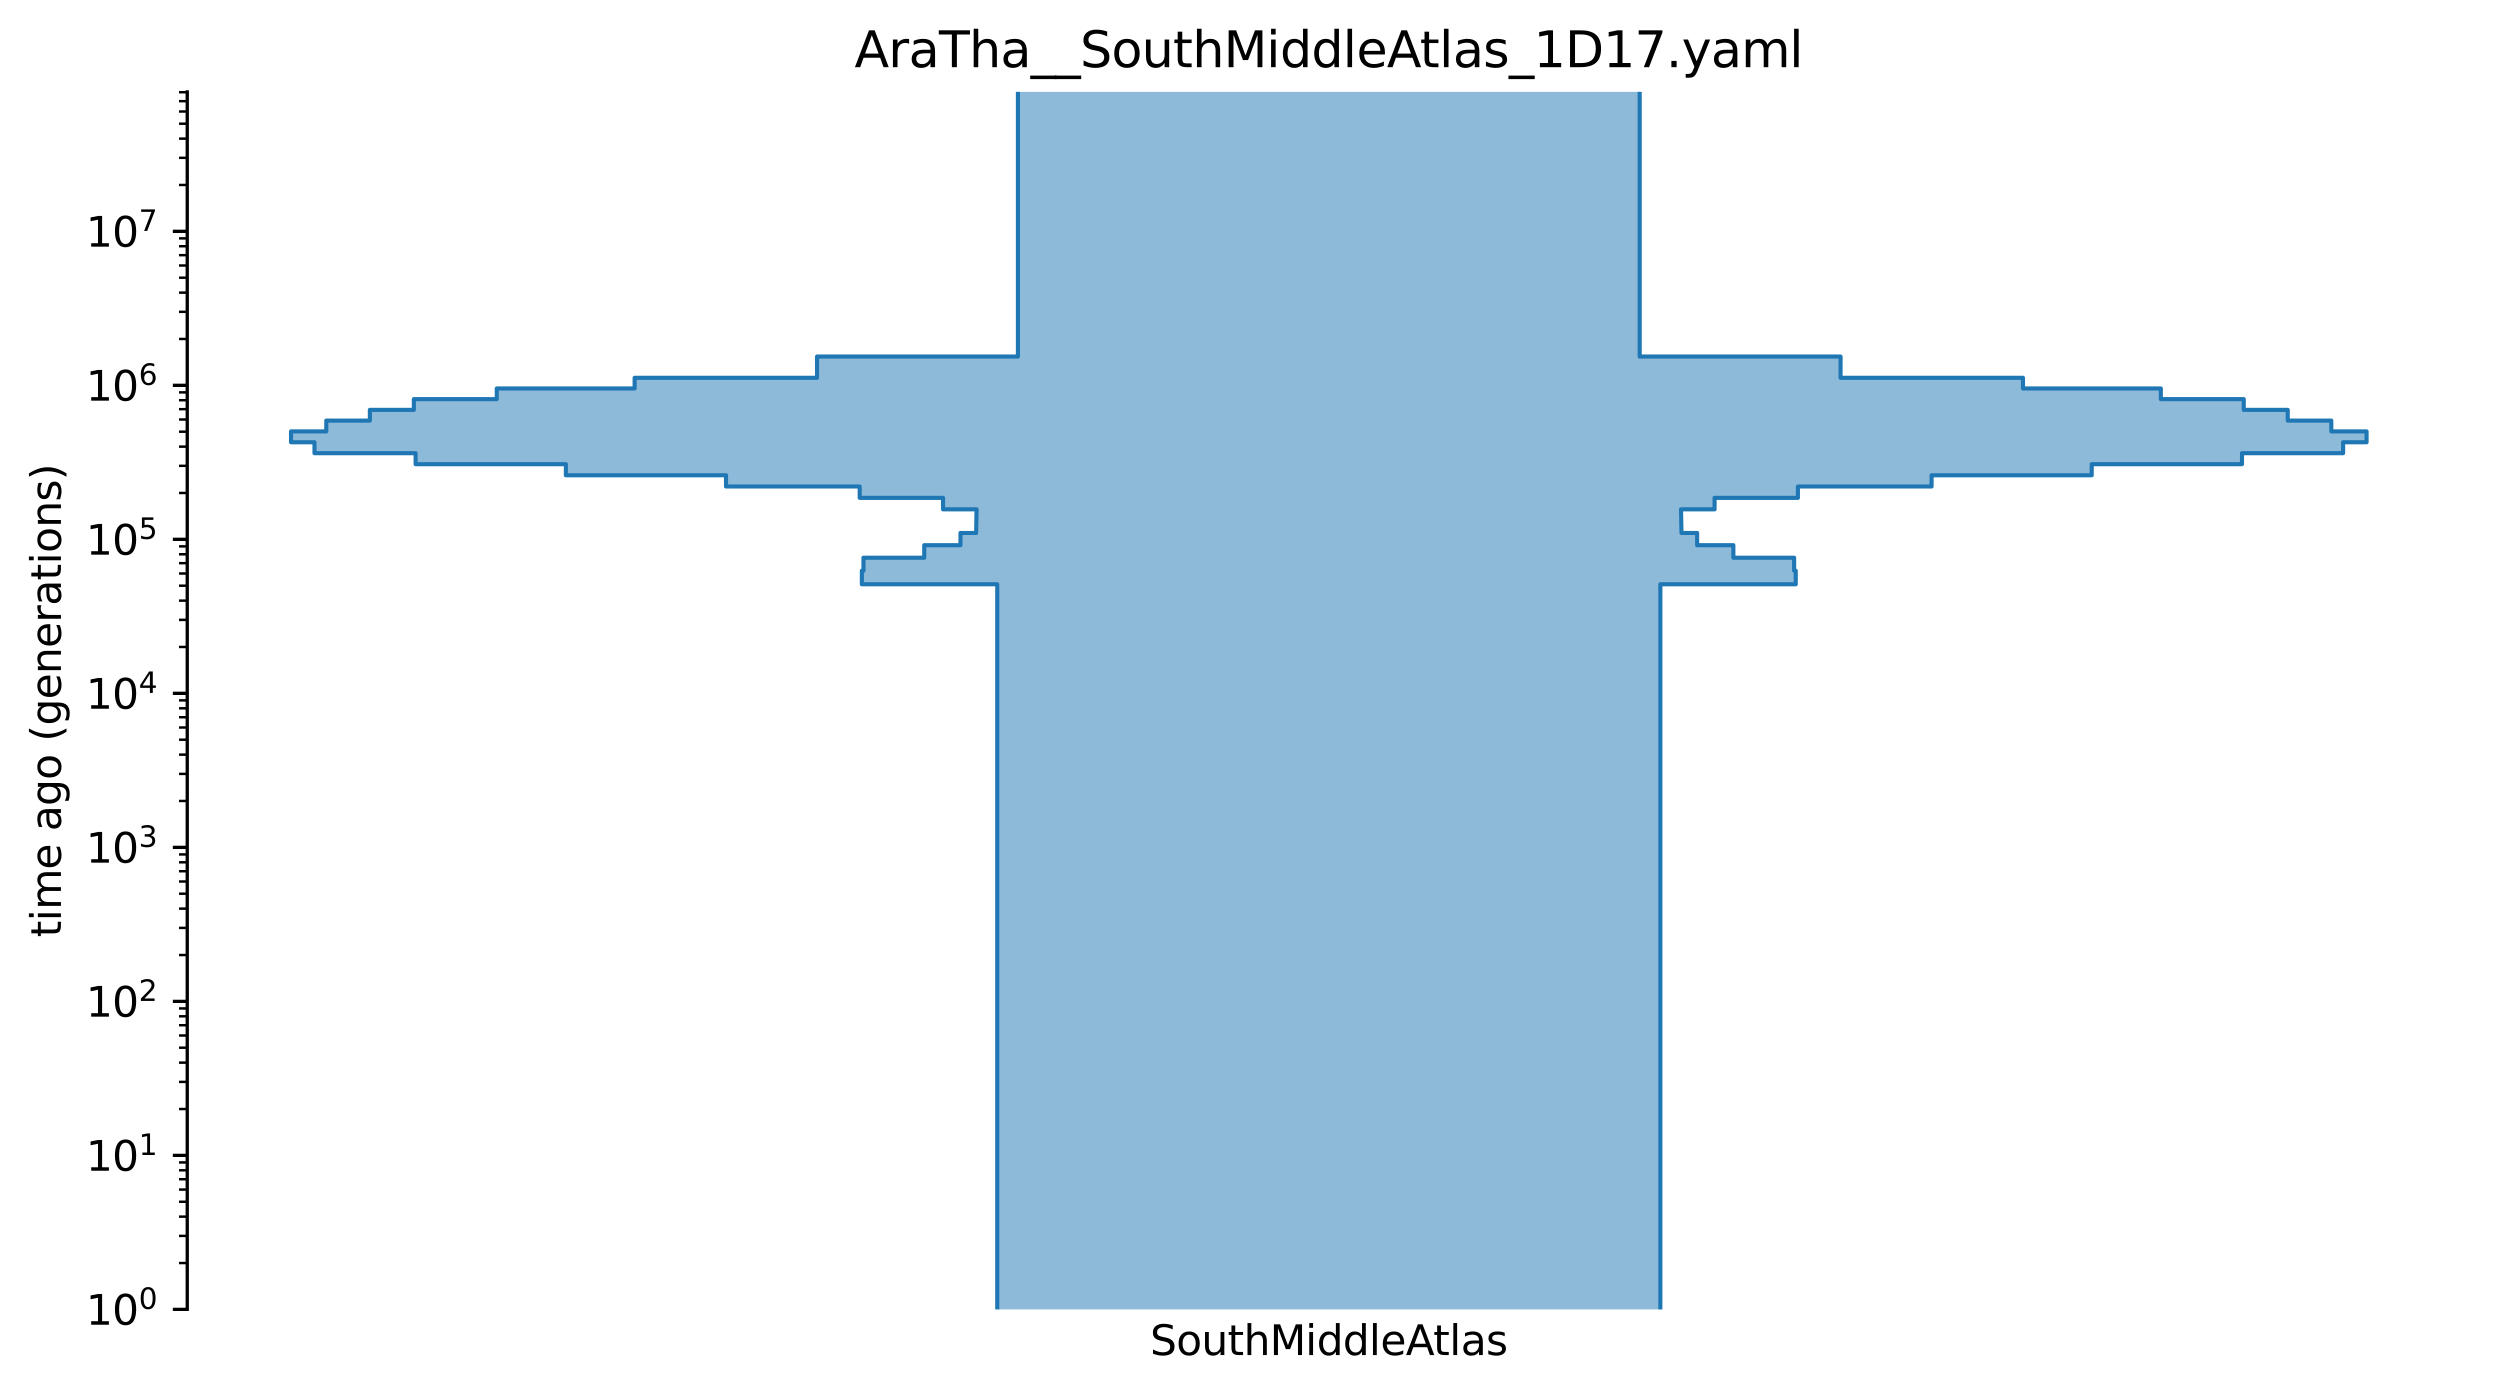 <?xml version="1.0" encoding="utf-8" standalone="no"?>
<!DOCTYPE svg PUBLIC "-//W3C//DTD SVG 1.1//EN"
  "http://www.w3.org/Graphics/SVG/1.1/DTD/svg11.dtd">
<svg xmlns:xlink="http://www.w3.org/1999/xlink" width="607.2pt" height="338.4pt" viewBox="0 0 607.2 338.4" xmlns="http://www.w3.org/2000/svg" version="1.1">
 <defs>
  <style type="text/css">*{stroke-linejoin: round; stroke-linecap: butt}</style>
 </defs>
 <g id="figure_1">
  <g id="patch_1">
   <path d="M 0 338.4 
L 607.2 338.4 
L 607.2 0 
L 0 0 
z
" style="fill: #ffffff"/>
  </g>
  <g id="axes_1">
   <g id="patch_2">
    <path d="M 45.478 318.022 
L 600 318.022 
L 600 22.318 
L 45.478 22.318 
z
" style="fill: #ffffff"/>
   </g>
   <g id="patch_3">
    <path d="M 247.231 22.318 
L 247.231 86.6 
L 198.442 86.6 
L 198.442 91.758 
L 154.137 91.758 
L 154.137 94.346 
L 120.654 94.346 
L 120.654 96.94 
L 100.516 96.94 
L 100.516 99.543 
L 89.831 99.543 
L 89.831 102.156 
L 79.247 102.156 
L 79.247 104.78 
L 70.684 104.78 
L 70.684 107.418 
L 76.382 107.418 
L 76.382 110.072 
L 100.946 110.072 
L 100.946 112.745 
L 137.44 112.745 
L 137.44 115.44 
L 176.337 115.44 
L 176.337 118.163 
L 208.803 118.163 
L 208.803 120.917 
L 229.041 120.917 
L 229.041 123.71 
L 237.189 123.71 
L 237.084 129.446 
L 233.278 129.446 
L 233.278 132.412 
L 224.479 132.412 
L 224.479 135.462 
L 209.72 135.462 
L 209.72 138.619 
L 209.325 138.619 
L 209.325 141.909 
L 242.211 141.909 
L 242.211 339.4 
M 398.247 22.318 
L 398.247 86.6 
L 447.036 86.6 
L 447.036 91.758 
L 491.341 91.758 
L 491.341 94.346 
L 524.824 94.346 
L 524.824 96.94 
L 544.962 96.94 
L 544.962 99.543 
L 555.647 99.543 
L 555.647 102.156 
L 566.231 102.156 
L 566.231 104.78 
L 574.794 104.78 
L 574.794 107.418 
L 569.096 107.418 
L 569.096 110.072 
L 544.533 110.072 
L 544.533 112.745 
L 508.038 112.745 
L 508.038 115.44 
L 469.141 115.44 
L 469.141 118.163 
L 436.675 118.163 
L 436.675 120.917 
L 416.437 120.917 
L 416.437 123.71 
L 408.289 123.71 
L 408.394 129.446 
L 412.2 129.446 
L 412.2 132.412 
L 420.999 132.412 
L 420.999 135.462 
L 435.758 135.462 
L 435.758 138.619 
L 436.153 138.619 
L 436.153 141.909 
L 403.267 141.909 
L 403.267 339.4 
L 403.267 339.4 
" clip-path="url(#pcb37b48ba2)" style="fill: none; stroke: #ffffff; stroke-width: 3; stroke-linejoin: miter"/>
    <path d="M 247.231 22.318 
L 247.231 86.6 
L 198.442 86.6 
L 198.442 91.758 
L 154.137 91.758 
L 154.137 94.346 
L 120.654 94.346 
L 120.654 96.94 
L 100.516 96.94 
L 100.516 99.543 
L 89.831 99.543 
L 89.831 102.156 
L 79.247 102.156 
L 79.247 104.78 
L 70.684 104.78 
L 70.684 107.418 
L 76.382 107.418 
L 76.382 110.072 
L 100.946 110.072 
L 100.946 112.745 
L 137.44 112.745 
L 137.44 115.44 
L 176.337 115.44 
L 176.337 118.163 
L 208.803 118.163 
L 208.803 120.917 
L 229.041 120.917 
L 229.041 123.71 
L 237.189 123.71 
L 237.084 129.446 
L 233.278 129.446 
L 233.278 132.412 
L 224.479 132.412 
L 224.479 135.462 
L 209.72 135.462 
L 209.72 138.619 
L 209.325 138.619 
L 209.325 141.909 
L 242.211 141.909 
L 242.211 339.4 
M 398.247 22.318 
L 398.247 86.6 
L 447.036 86.6 
L 447.036 91.758 
L 491.341 91.758 
L 491.341 94.346 
L 524.824 94.346 
L 524.824 96.94 
L 544.962 96.94 
L 544.962 99.543 
L 555.647 99.543 
L 555.647 102.156 
L 566.231 102.156 
L 566.231 104.78 
L 574.794 104.78 
L 574.794 107.418 
L 569.096 107.418 
L 569.096 110.072 
L 544.533 110.072 
L 544.533 112.745 
L 508.038 112.745 
L 508.038 115.44 
L 469.141 115.44 
L 469.141 118.163 
L 436.675 118.163 
L 436.675 120.917 
L 416.437 120.917 
L 416.437 123.71 
L 408.289 123.71 
L 408.394 129.446 
L 412.2 129.446 
L 412.2 132.412 
L 420.999 132.412 
L 420.999 135.462 
L 435.758 135.462 
L 435.758 138.619 
L 436.153 138.619 
L 436.153 141.909 
L 403.267 141.909 
L 403.267 339.4 
L 403.267 339.4 
" clip-path="url(#pcb37b48ba2)" style="fill: none; stroke: #1f77b4; stroke-linejoin: miter"/>
    <g id="PolyCollection_1">
     <path d="M 398.247 22.318 
L 247.231 22.318 
L 247.231 81.459 
L 247.231 81.459 
L 247.231 84.027 
L 247.231 84.027 
L 247.231 86.6 
L 198.442 86.6 
L 198.442 89.176 
L 198.442 89.176 
L 198.442 91.758 
L 154.137 91.758 
L 154.137 94.346 
L 120.654 94.346 
L 120.654 96.94 
L 100.516 96.94 
L 100.516 99.543 
L 89.831 99.543 
L 89.831 102.156 
L 79.247 102.156 
L 79.247 104.78 
L 70.684 104.78 
L 70.684 107.418 
L 76.382 107.418 
L 76.382 110.072 
L 100.946 110.072 
L 100.946 112.745 
L 137.44 112.745 
L 137.44 115.44 
L 176.337 115.44 
L 176.337 118.163 
L 208.803 118.163 
L 208.803 120.917 
L 229.041 120.917 
L 229.041 123.71 
L 237.189 123.71 
L 237.189 126.55 
L 237.084 126.55 
L 237.084 129.446 
L 233.278 129.446 
L 233.278 132.412 
L 224.479 132.412 
L 224.479 135.462 
L 209.72 135.462 
L 209.72 138.619 
L 209.325 138.619 
L 209.325 141.909 
L 242.211 141.909 
L 242.211 145.37 
L 242.211 145.37 
L 242.211 149.057 
L 242.211 149.057 
L 242.211 153.048 
L 242.211 153.048 
L 242.211 157.463 
L 242.211 157.463 
L 242.211 162.511 
L 242.211 162.511 
L 242.211 168.573 
L 242.211 168.573 
L 242.211 176.516 
L 242.211 176.516 
L 242.211 189.103 
L 242.211 189.103 
L 242.211 211.623 
L 242.211 211.623 
L 242.211 37723.408 
L 403.267 37723.408 
L 403.267 37723.408 
L 403.267 211.623 
L 403.267 211.623 
L 403.267 189.103 
L 403.267 189.103 
L 403.267 176.516 
L 403.267 176.516 
L 403.267 168.573 
L 403.267 168.573 
L 403.267 162.511 
L 403.267 162.511 
L 403.267 157.463 
L 403.267 157.463 
L 403.267 153.048 
L 403.267 153.048 
L 403.267 149.057 
L 403.267 149.057 
L 403.267 145.37 
L 403.267 145.37 
L 403.267 141.909 
L 436.153 141.909 
L 436.153 138.619 
L 435.758 138.619 
L 435.758 135.462 
L 420.999 135.462 
L 420.999 132.412 
L 412.2 132.412 
L 412.2 129.446 
L 408.394 129.446 
L 408.394 126.55 
L 408.289 126.55 
L 408.289 123.71 
L 416.437 123.71 
L 416.437 120.917 
L 436.675 120.917 
L 436.675 118.163 
L 469.141 118.163 
L 469.141 115.44 
L 508.038 115.44 
L 508.038 112.745 
L 544.533 112.745 
L 544.533 110.072 
L 569.096 110.072 
L 569.096 107.418 
L 574.794 107.418 
L 574.794 104.78 
L 566.231 104.78 
L 566.231 102.156 
L 555.647 102.156 
L 555.647 99.543 
L 544.962 99.543 
L 544.962 96.94 
L 524.824 96.94 
L 524.824 94.346 
L 491.341 94.346 
L 491.341 91.758 
L 447.036 91.758 
L 447.036 89.176 
L 447.036 89.176 
L 447.036 86.6 
L 398.247 86.6 
L 398.247 84.027 
L 398.247 84.027 
L 398.247 81.459 
L 398.247 81.459 
L 398.247 22.318 
z
" clip-path="url(#pcb37b48ba2)" style="fill: #1f77b4; fill-opacity: 0.5"/>
    </g>
    <g id="matplotlib.axis_1">
     <g id="xtick_1">
      <g id="line2d_1"/>
      <g id="text_1">
       <!-- SouthMiddleAtlas -->
       <g transform="translate(279.34 329.12) scale(0.1 -0.1)">
        <defs>
         <path id="DejaVuSans-53" d="M 3425 4513 
L 3425 3897 
Q 3066 4069 2747 4153 
Q 2428 4238 2131 4238 
Q 1616 4238 1336 4038 
Q 1056 3838 1056 3469 
Q 1056 3159 1242 3001 
Q 1428 2844 1947 2747 
L 2328 2669 
Q 3034 2534 3370 2195 
Q 3706 1856 3706 1288 
Q 3706 609 3251 259 
Q 2797 -91 1919 -91 
Q 1588 -91 1214 -16 
Q 841 59 441 206 
L 441 856 
Q 825 641 1194 531 
Q 1563 422 1919 422 
Q 2459 422 2753 634 
Q 3047 847 3047 1241 
Q 3047 1584 2836 1778 
Q 2625 1972 2144 2069 
L 1759 2144 
Q 1053 2284 737 2584 
Q 422 2884 422 3419 
Q 422 4038 858 4394 
Q 1294 4750 2059 4750 
Q 2388 4750 2728 4690 
Q 3069 4631 3425 4513 
z
" transform="scale(0.016)"/>
         <path id="DejaVuSans-6f" d="M 1959 3097 
Q 1497 3097 1228 2736 
Q 959 2375 959 1747 
Q 959 1119 1226 758 
Q 1494 397 1959 397 
Q 2419 397 2687 759 
Q 2956 1122 2956 1747 
Q 2956 2369 2687 2733 
Q 2419 3097 1959 3097 
z
M 1959 3584 
Q 2709 3584 3137 3096 
Q 3566 2609 3566 1747 
Q 3566 888 3137 398 
Q 2709 -91 1959 -91 
Q 1206 -91 779 398 
Q 353 888 353 1747 
Q 353 2609 779 3096 
Q 1206 3584 1959 3584 
z
" transform="scale(0.016)"/>
         <path id="DejaVuSans-75" d="M 544 1381 
L 544 3500 
L 1119 3500 
L 1119 1403 
Q 1119 906 1312 657 
Q 1506 409 1894 409 
Q 2359 409 2629 706 
Q 2900 1003 2900 1516 
L 2900 3500 
L 3475 3500 
L 3475 0 
L 2900 0 
L 2900 538 
Q 2691 219 2414 64 
Q 2138 -91 1772 -91 
Q 1169 -91 856 284 
Q 544 659 544 1381 
z
M 1991 3584 
L 1991 3584 
z
" transform="scale(0.016)"/>
         <path id="DejaVuSans-74" d="M 1172 4494 
L 1172 3500 
L 2356 3500 
L 2356 3053 
L 1172 3053 
L 1172 1153 
Q 1172 725 1289 603 
Q 1406 481 1766 481 
L 2356 481 
L 2356 0 
L 1766 0 
Q 1100 0 847 248 
Q 594 497 594 1153 
L 594 3053 
L 172 3053 
L 172 3500 
L 594 3500 
L 594 4494 
L 1172 4494 
z
" transform="scale(0.016)"/>
         <path id="DejaVuSans-68" d="M 3513 2113 
L 3513 0 
L 2938 0 
L 2938 2094 
Q 2938 2591 2744 2837 
Q 2550 3084 2163 3084 
Q 1697 3084 1428 2787 
Q 1159 2491 1159 1978 
L 1159 0 
L 581 0 
L 581 4863 
L 1159 4863 
L 1159 2956 
Q 1366 3272 1645 3428 
Q 1925 3584 2291 3584 
Q 2894 3584 3203 3211 
Q 3513 2838 3513 2113 
z
" transform="scale(0.016)"/>
         <path id="DejaVuSans-4d" d="M 628 4666 
L 1569 4666 
L 2759 1491 
L 3956 4666 
L 4897 4666 
L 4897 0 
L 4281 0 
L 4281 4097 
L 3078 897 
L 2444 897 
L 1241 4097 
L 1241 0 
L 628 0 
L 628 4666 
z
" transform="scale(0.016)"/>
         <path id="DejaVuSans-69" d="M 603 3500 
L 1178 3500 
L 1178 0 
L 603 0 
L 603 3500 
z
M 603 4863 
L 1178 4863 
L 1178 4134 
L 603 4134 
L 603 4863 
z
" transform="scale(0.016)"/>
         <path id="DejaVuSans-64" d="M 2906 2969 
L 2906 4863 
L 3481 4863 
L 3481 0 
L 2906 0 
L 2906 525 
Q 2725 213 2448 61 
Q 2172 -91 1784 -91 
Q 1150 -91 751 415 
Q 353 922 353 1747 
Q 353 2572 751 3078 
Q 1150 3584 1784 3584 
Q 2172 3584 2448 3432 
Q 2725 3281 2906 2969 
z
M 947 1747 
Q 947 1113 1208 752 
Q 1469 391 1925 391 
Q 2381 391 2643 752 
Q 2906 1113 2906 1747 
Q 2906 2381 2643 2742 
Q 2381 3103 1925 3103 
Q 1469 3103 1208 2742 
Q 947 2381 947 1747 
z
" transform="scale(0.016)"/>
         <path id="DejaVuSans-6c" d="M 603 4863 
L 1178 4863 
L 1178 0 
L 603 0 
L 603 4863 
z
" transform="scale(0.016)"/>
         <path id="DejaVuSans-65" d="M 3597 1894 
L 3597 1613 
L 953 1613 
Q 991 1019 1311 708 
Q 1631 397 2203 397 
Q 2534 397 2845 478 
Q 3156 559 3463 722 
L 3463 178 
Q 3153 47 2828 -22 
Q 2503 -91 2169 -91 
Q 1331 -91 842 396 
Q 353 884 353 1716 
Q 353 2575 817 3079 
Q 1281 3584 2069 3584 
Q 2775 3584 3186 3129 
Q 3597 2675 3597 1894 
z
M 3022 2063 
Q 3016 2534 2758 2815 
Q 2500 3097 2075 3097 
Q 1594 3097 1305 2825 
Q 1016 2553 972 2059 
L 3022 2063 
z
" transform="scale(0.016)"/>
         <path id="DejaVuSans-41" d="M 2188 4044 
L 1331 1722 
L 3047 1722 
L 2188 4044 
z
M 1831 4666 
L 2547 4666 
L 4325 0 
L 3669 0 
L 3244 1197 
L 1141 1197 
L 716 0 
L 50 0 
L 1831 4666 
z
" transform="scale(0.016)"/>
         <path id="DejaVuSans-61" d="M 2194 1759 
Q 1497 1759 1228 1600 
Q 959 1441 959 1056 
Q 959 750 1161 570 
Q 1363 391 1709 391 
Q 2188 391 2477 730 
Q 2766 1069 2766 1631 
L 2766 1759 
L 2194 1759 
z
M 3341 1997 
L 3341 0 
L 2766 0 
L 2766 531 
Q 2569 213 2275 61 
Q 1981 -91 1556 -91 
Q 1019 -91 701 211 
Q 384 513 384 1019 
Q 384 1609 779 1909 
Q 1175 2209 1959 2209 
L 2766 2209 
L 2766 2266 
Q 2766 2663 2505 2880 
Q 2244 3097 1772 3097 
Q 1472 3097 1187 3025 
Q 903 2953 641 2809 
L 641 3341 
Q 956 3463 1253 3523 
Q 1550 3584 1831 3584 
Q 2591 3584 2966 3190 
Q 3341 2797 3341 1997 
z
" transform="scale(0.016)"/>
         <path id="DejaVuSans-73" d="M 2834 3397 
L 2834 2853 
Q 2591 2978 2328 3040 
Q 2066 3103 1784 3103 
Q 1356 3103 1142 2972 
Q 928 2841 928 2578 
Q 928 2378 1081 2264 
Q 1234 2150 1697 2047 
L 1894 2003 
Q 2506 1872 2764 1633 
Q 3022 1394 3022 966 
Q 3022 478 2636 193 
Q 2250 -91 1575 -91 
Q 1294 -91 989 -36 
Q 684 19 347 128 
L 347 722 
Q 666 556 975 473 
Q 1284 391 1588 391 
Q 1994 391 2212 530 
Q 2431 669 2431 922 
Q 2431 1156 2273 1281 
Q 2116 1406 1581 1522 
L 1381 1569 
Q 847 1681 609 1914 
Q 372 2147 372 2553 
Q 372 3047 722 3315 
Q 1072 3584 1716 3584 
Q 2034 3584 2315 3537 
Q 2597 3491 2834 3397 
z
" transform="scale(0.016)"/>
        </defs>
        <use xlink:href="#DejaVuSans-53"/>
        <use xlink:href="#DejaVuSans-6f" x="63.477"/>
        <use xlink:href="#DejaVuSans-75" x="124.658"/>
        <use xlink:href="#DejaVuSans-74" x="188.037"/>
        <use xlink:href="#DejaVuSans-68" x="227.246"/>
        <use xlink:href="#DejaVuSans-4d" x="290.625"/>
        <use xlink:href="#DejaVuSans-69" x="376.904"/>
        <use xlink:href="#DejaVuSans-64" x="404.688"/>
        <use xlink:href="#DejaVuSans-64" x="468.164"/>
        <use xlink:href="#DejaVuSans-6c" x="531.641"/>
        <use xlink:href="#DejaVuSans-65" x="559.424"/>
        <use xlink:href="#DejaVuSans-41" x="620.947"/>
        <use xlink:href="#DejaVuSans-74" x="687.605"/>
        <use xlink:href="#DejaVuSans-6c" x="726.814"/>
        <use xlink:href="#DejaVuSans-61" x="754.598"/>
        <use xlink:href="#DejaVuSans-73" x="815.877"/>
       </g>
      </g>
     </g>
    </g>
    <g id="matplotlib.axis_2">
     <g id="ytick_1">
      <g id="line2d_2">
       <defs>
        <path id="md2c0b67a1d" d="M 0 0 
L -3.5 0 
" style="stroke: #000000; stroke-width: 0.8"/>
       </defs>
       <g>
        <use xlink:href="#md2c0b67a1d" x="45.478" y="318.022" style="stroke: #000000; stroke-width: 0.8"/>
       </g>
      </g>
      <g id="text_2">
       <!-- $\mathdefault{10^{0}}$ -->
       <g transform="translate(20.878 321.821) scale(0.1 -0.1)">
        <defs>
         <path id="DejaVuSans-31" d="M 794 531 
L 1825 531 
L 1825 4091 
L 703 3866 
L 703 4441 
L 1819 4666 
L 2450 4666 
L 2450 531 
L 3481 531 
L 3481 0 
L 794 0 
L 794 531 
z
" transform="scale(0.016)"/>
         <path id="DejaVuSans-30" d="M 2034 4250 
Q 1547 4250 1301 3770 
Q 1056 3291 1056 2328 
Q 1056 1369 1301 889 
Q 1547 409 2034 409 
Q 2525 409 2770 889 
Q 3016 1369 3016 2328 
Q 3016 3291 2770 3770 
Q 2525 4250 2034 4250 
z
M 2034 4750 
Q 2819 4750 3233 4129 
Q 3647 3509 3647 2328 
Q 3647 1150 3233 529 
Q 2819 -91 2034 -91 
Q 1250 -91 836 529 
Q 422 1150 422 2328 
Q 422 3509 836 4129 
Q 1250 4750 2034 4750 
z
" transform="scale(0.016)"/>
        </defs>
        <use xlink:href="#DejaVuSans-31" transform="translate(0 0.766)"/>
        <use xlink:href="#DejaVuSans-30" transform="translate(63.623 0.766)"/>
        <use xlink:href="#DejaVuSans-30" transform="translate(128.203 39.047) scale(0.7)"/>
       </g>
      </g>
     </g>
     <g id="ytick_2">
      <g id="line2d_3">
       <g>
        <use xlink:href="#md2c0b67a1d" x="45.478" y="280.616" style="stroke: #000000; stroke-width: 0.8"/>
       </g>
      </g>
      <g id="text_3">
       <!-- $\mathdefault{10^{1}}$ -->
       <g transform="translate(20.878 284.416) scale(0.1 -0.1)">
        <use xlink:href="#DejaVuSans-31" transform="translate(0 0.684)"/>
        <use xlink:href="#DejaVuSans-30" transform="translate(63.623 0.684)"/>
        <use xlink:href="#DejaVuSans-31" transform="translate(128.203 38.966) scale(0.7)"/>
       </g>
      </g>
     </g>
     <g id="ytick_3">
      <g id="line2d_4">
       <g>
        <use xlink:href="#md2c0b67a1d" x="45.478" y="243.211" style="stroke: #000000; stroke-width: 0.8"/>
       </g>
      </g>
      <g id="text_4">
       <!-- $\mathdefault{10^{2}}$ -->
       <g transform="translate(20.878 247.01) scale(0.1 -0.1)">
        <defs>
         <path id="DejaVuSans-32" d="M 1228 531 
L 3431 531 
L 3431 0 
L 469 0 
L 469 531 
Q 828 903 1448 1529 
Q 2069 2156 2228 2338 
Q 2531 2678 2651 2914 
Q 2772 3150 2772 3378 
Q 2772 3750 2511 3984 
Q 2250 4219 1831 4219 
Q 1534 4219 1204 4116 
Q 875 4013 500 3803 
L 500 4441 
Q 881 4594 1212 4672 
Q 1544 4750 1819 4750 
Q 2544 4750 2975 4387 
Q 3406 4025 3406 3419 
Q 3406 3131 3298 2873 
Q 3191 2616 2906 2266 
Q 2828 2175 2409 1742 
Q 1991 1309 1228 531 
z
" transform="scale(0.016)"/>
        </defs>
        <use xlink:href="#DejaVuSans-31" transform="translate(0 0.766)"/>
        <use xlink:href="#DejaVuSans-30" transform="translate(63.623 0.766)"/>
        <use xlink:href="#DejaVuSans-32" transform="translate(128.203 39.047) scale(0.7)"/>
       </g>
      </g>
     </g>
     <g id="ytick_4">
      <g id="line2d_5">
       <g>
        <use xlink:href="#md2c0b67a1d" x="45.478" y="205.806" style="stroke: #000000; stroke-width: 0.8"/>
       </g>
      </g>
      <g id="text_5">
       <!-- $\mathdefault{10^{3}}$ -->
       <g transform="translate(20.878 209.605) scale(0.1 -0.1)">
        <defs>
         <path id="DejaVuSans-33" d="M 2597 2516 
Q 3050 2419 3304 2112 
Q 3559 1806 3559 1356 
Q 3559 666 3084 287 
Q 2609 -91 1734 -91 
Q 1441 -91 1130 -33 
Q 819 25 488 141 
L 488 750 
Q 750 597 1062 519 
Q 1375 441 1716 441 
Q 2309 441 2620 675 
Q 2931 909 2931 1356 
Q 2931 1769 2642 2001 
Q 2353 2234 1838 2234 
L 1294 2234 
L 1294 2753 
L 1863 2753 
Q 2328 2753 2575 2939 
Q 2822 3125 2822 3475 
Q 2822 3834 2567 4026 
Q 2313 4219 1838 4219 
Q 1578 4219 1281 4162 
Q 984 4106 628 3988 
L 628 4550 
Q 988 4650 1302 4700 
Q 1616 4750 1894 4750 
Q 2613 4750 3031 4423 
Q 3450 4097 3450 3541 
Q 3450 3153 3228 2886 
Q 3006 2619 2597 2516 
z
" transform="scale(0.016)"/>
        </defs>
        <use xlink:href="#DejaVuSans-31" transform="translate(0 0.766)"/>
        <use xlink:href="#DejaVuSans-30" transform="translate(63.623 0.766)"/>
        <use xlink:href="#DejaVuSans-33" transform="translate(128.203 39.047) scale(0.7)"/>
       </g>
      </g>
     </g>
     <g id="ytick_5">
      <g id="line2d_6">
       <g>
        <use xlink:href="#md2c0b67a1d" x="45.478" y="168.4" style="stroke: #000000; stroke-width: 0.8"/>
       </g>
      </g>
      <g id="text_6">
       <!-- $\mathdefault{10^{4}}$ -->
       <g transform="translate(20.878 172.2) scale(0.1 -0.1)">
        <defs>
         <path id="DejaVuSans-34" d="M 2419 4116 
L 825 1625 
L 2419 1625 
L 2419 4116 
z
M 2253 4666 
L 3047 4666 
L 3047 1625 
L 3713 1625 
L 3713 1100 
L 3047 1100 
L 3047 0 
L 2419 0 
L 2419 1100 
L 313 1100 
L 313 1709 
L 2253 4666 
z
" transform="scale(0.016)"/>
        </defs>
        <use xlink:href="#DejaVuSans-31" transform="translate(0 0.684)"/>
        <use xlink:href="#DejaVuSans-30" transform="translate(63.623 0.684)"/>
        <use xlink:href="#DejaVuSans-34" transform="translate(128.203 38.966) scale(0.7)"/>
       </g>
      </g>
     </g>
     <g id="ytick_6">
      <g id="line2d_7">
       <g>
        <use xlink:href="#md2c0b67a1d" x="45.478" y="130.995" style="stroke: #000000; stroke-width: 0.8"/>
       </g>
      </g>
      <g id="text_7">
       <!-- $\mathdefault{10^{5}}$ -->
       <g transform="translate(20.878 134.794) scale(0.1 -0.1)">
        <defs>
         <path id="DejaVuSans-35" d="M 691 4666 
L 3169 4666 
L 3169 4134 
L 1269 4134 
L 1269 2991 
Q 1406 3038 1543 3061 
Q 1681 3084 1819 3084 
Q 2600 3084 3056 2656 
Q 3513 2228 3513 1497 
Q 3513 744 3044 326 
Q 2575 -91 1722 -91 
Q 1428 -91 1123 -41 
Q 819 9 494 109 
L 494 744 
Q 775 591 1075 516 
Q 1375 441 1709 441 
Q 2250 441 2565 725 
Q 2881 1009 2881 1497 
Q 2881 1984 2565 2268 
Q 2250 2553 1709 2553 
Q 1456 2553 1204 2497 
Q 953 2441 691 2322 
L 691 4666 
z
" transform="scale(0.016)"/>
        </defs>
        <use xlink:href="#DejaVuSans-31" transform="translate(0 0.684)"/>
        <use xlink:href="#DejaVuSans-30" transform="translate(63.623 0.684)"/>
        <use xlink:href="#DejaVuSans-35" transform="translate(128.203 38.966) scale(0.7)"/>
       </g>
      </g>
     </g>
     <g id="ytick_7">
      <g id="line2d_8">
       <g>
        <use xlink:href="#md2c0b67a1d" x="45.478" y="93.59" style="stroke: #000000; stroke-width: 0.8"/>
       </g>
      </g>
      <g id="text_8">
       <!-- $\mathdefault{10^{6}}$ -->
       <g transform="translate(20.878 97.389) scale(0.1 -0.1)">
        <defs>
         <path id="DejaVuSans-36" d="M 2113 2584 
Q 1688 2584 1439 2293 
Q 1191 2003 1191 1497 
Q 1191 994 1439 701 
Q 1688 409 2113 409 
Q 2538 409 2786 701 
Q 3034 994 3034 1497 
Q 3034 2003 2786 2293 
Q 2538 2584 2113 2584 
z
M 3366 4563 
L 3366 3988 
Q 3128 4100 2886 4159 
Q 2644 4219 2406 4219 
Q 1781 4219 1451 3797 
Q 1122 3375 1075 2522 
Q 1259 2794 1537 2939 
Q 1816 3084 2150 3084 
Q 2853 3084 3261 2657 
Q 3669 2231 3669 1497 
Q 3669 778 3244 343 
Q 2819 -91 2113 -91 
Q 1303 -91 875 529 
Q 447 1150 447 2328 
Q 447 3434 972 4092 
Q 1497 4750 2381 4750 
Q 2619 4750 2861 4703 
Q 3103 4656 3366 4563 
z
" transform="scale(0.016)"/>
        </defs>
        <use xlink:href="#DejaVuSans-31" transform="translate(0 0.766)"/>
        <use xlink:href="#DejaVuSans-30" transform="translate(63.623 0.766)"/>
        <use xlink:href="#DejaVuSans-36" transform="translate(128.203 39.047) scale(0.7)"/>
       </g>
      </g>
     </g>
     <g id="ytick_8">
      <g id="line2d_9">
       <g>
        <use xlink:href="#md2c0b67a1d" x="45.478" y="56.184" style="stroke: #000000; stroke-width: 0.8"/>
       </g>
      </g>
      <g id="text_9">
       <!-- $\mathdefault{10^{7}}$ -->
       <g transform="translate(20.878 59.983) scale(0.1 -0.1)">
        <defs>
         <path id="DejaVuSans-37" d="M 525 4666 
L 3525 4666 
L 3525 4397 
L 1831 0 
L 1172 0 
L 2766 4134 
L 525 4134 
L 525 4666 
z
" transform="scale(0.016)"/>
        </defs>
        <use xlink:href="#DejaVuSans-31" transform="translate(0 0.684)"/>
        <use xlink:href="#DejaVuSans-30" transform="translate(63.623 0.684)"/>
        <use xlink:href="#DejaVuSans-37" transform="translate(128.203 38.966) scale(0.7)"/>
       </g>
      </g>
     </g>
     <g id="ytick_9">
      <g id="line2d_10">
       <defs>
        <path id="me0da57c8f5" d="M 0 0 
L -2 0 
" style="stroke: #000000; stroke-width: 0.6"/>
       </defs>
       <g>
        <use xlink:href="#me0da57c8f5" x="45.478" y="306.762" style="stroke: #000000; stroke-width: 0.6"/>
       </g>
      </g>
     </g>
     <g id="ytick_10">
      <g id="line2d_11">
       <g>
        <use xlink:href="#me0da57c8f5" x="45.478" y="300.175" style="stroke: #000000; stroke-width: 0.6"/>
       </g>
      </g>
     </g>
     <g id="ytick_11">
      <g id="line2d_12">
       <g>
        <use xlink:href="#me0da57c8f5" x="45.478" y="295.502" style="stroke: #000000; stroke-width: 0.6"/>
       </g>
      </g>
     </g>
     <g id="ytick_12">
      <g id="line2d_13">
       <g>
        <use xlink:href="#me0da57c8f5" x="45.478" y="291.877" style="stroke: #000000; stroke-width: 0.6"/>
       </g>
      </g>
     </g>
     <g id="ytick_13">
      <g id="line2d_14">
       <g>
        <use xlink:href="#me0da57c8f5" x="45.478" y="288.915" style="stroke: #000000; stroke-width: 0.6"/>
       </g>
      </g>
     </g>
     <g id="ytick_14">
      <g id="line2d_15">
       <g>
        <use xlink:href="#me0da57c8f5" x="45.478" y="286.411" style="stroke: #000000; stroke-width: 0.6"/>
       </g>
      </g>
     </g>
     <g id="ytick_15">
      <g id="line2d_16">
       <g>
        <use xlink:href="#me0da57c8f5" x="45.478" y="284.241" style="stroke: #000000; stroke-width: 0.6"/>
       </g>
      </g>
     </g>
     <g id="ytick_16">
      <g id="line2d_17">
       <g>
        <use xlink:href="#me0da57c8f5" x="45.478" y="282.328" style="stroke: #000000; stroke-width: 0.6"/>
       </g>
      </g>
     </g>
     <g id="ytick_17">
      <g id="line2d_18">
       <g>
        <use xlink:href="#me0da57c8f5" x="45.478" y="269.356" style="stroke: #000000; stroke-width: 0.6"/>
       </g>
      </g>
     </g>
     <g id="ytick_18">
      <g id="line2d_19">
       <g>
        <use xlink:href="#me0da57c8f5" x="45.478" y="262.77" style="stroke: #000000; stroke-width: 0.6"/>
       </g>
      </g>
     </g>
     <g id="ytick_19">
      <g id="line2d_20">
       <g>
        <use xlink:href="#me0da57c8f5" x="45.478" y="258.096" style="stroke: #000000; stroke-width: 0.6"/>
       </g>
      </g>
     </g>
     <g id="ytick_20">
      <g id="line2d_21">
       <g>
        <use xlink:href="#me0da57c8f5" x="45.478" y="254.471" style="stroke: #000000; stroke-width: 0.6"/>
       </g>
      </g>
     </g>
     <g id="ytick_21">
      <g id="line2d_22">
       <g>
        <use xlink:href="#me0da57c8f5" x="45.478" y="251.509" style="stroke: #000000; stroke-width: 0.6"/>
       </g>
      </g>
     </g>
     <g id="ytick_22">
      <g id="line2d_23">
       <g>
        <use xlink:href="#me0da57c8f5" x="45.478" y="249.005" style="stroke: #000000; stroke-width: 0.6"/>
       </g>
      </g>
     </g>
     <g id="ytick_23">
      <g id="line2d_24">
       <g>
        <use xlink:href="#me0da57c8f5" x="45.478" y="246.836" style="stroke: #000000; stroke-width: 0.6"/>
       </g>
      </g>
     </g>
     <g id="ytick_24">
      <g id="line2d_25">
       <g>
        <use xlink:href="#me0da57c8f5" x="45.478" y="244.923" style="stroke: #000000; stroke-width: 0.6"/>
       </g>
      </g>
     </g>
     <g id="ytick_25">
      <g id="line2d_26">
       <g>
        <use xlink:href="#me0da57c8f5" x="45.478" y="231.951" style="stroke: #000000; stroke-width: 0.6"/>
       </g>
      </g>
     </g>
     <g id="ytick_26">
      <g id="line2d_27">
       <g>
        <use xlink:href="#me0da57c8f5" x="45.478" y="225.364" style="stroke: #000000; stroke-width: 0.6"/>
       </g>
      </g>
     </g>
     <g id="ytick_27">
      <g id="line2d_28">
       <g>
        <use xlink:href="#me0da57c8f5" x="45.478" y="220.691" style="stroke: #000000; stroke-width: 0.6"/>
       </g>
      </g>
     </g>
     <g id="ytick_28">
      <g id="line2d_29">
       <g>
        <use xlink:href="#me0da57c8f5" x="45.478" y="217.066" style="stroke: #000000; stroke-width: 0.6"/>
       </g>
      </g>
     </g>
     <g id="ytick_29">
      <g id="line2d_30">
       <g>
        <use xlink:href="#me0da57c8f5" x="45.478" y="214.104" style="stroke: #000000; stroke-width: 0.6"/>
       </g>
      </g>
     </g>
     <g id="ytick_30">
      <g id="line2d_31">
       <g>
        <use xlink:href="#me0da57c8f5" x="45.478" y="211.6" style="stroke: #000000; stroke-width: 0.6"/>
       </g>
      </g>
     </g>
     <g id="ytick_31">
      <g id="line2d_32">
       <g>
        <use xlink:href="#me0da57c8f5" x="45.478" y="209.431" style="stroke: #000000; stroke-width: 0.6"/>
       </g>
      </g>
     </g>
     <g id="ytick_32">
      <g id="line2d_33">
       <g>
        <use xlink:href="#me0da57c8f5" x="45.478" y="207.517" style="stroke: #000000; stroke-width: 0.6"/>
       </g>
      </g>
     </g>
     <g id="ytick_33">
      <g id="line2d_34">
       <g>
        <use xlink:href="#me0da57c8f5" x="45.478" y="194.546" style="stroke: #000000; stroke-width: 0.6"/>
       </g>
      </g>
     </g>
     <g id="ytick_34">
      <g id="line2d_35">
       <g>
        <use xlink:href="#me0da57c8f5" x="45.478" y="187.959" style="stroke: #000000; stroke-width: 0.6"/>
       </g>
      </g>
     </g>
     <g id="ytick_35">
      <g id="line2d_36">
       <g>
        <use xlink:href="#me0da57c8f5" x="45.478" y="183.285" style="stroke: #000000; stroke-width: 0.6"/>
       </g>
      </g>
     </g>
     <g id="ytick_36">
      <g id="line2d_37">
       <g>
        <use xlink:href="#me0da57c8f5" x="45.478" y="179.66" style="stroke: #000000; stroke-width: 0.6"/>
       </g>
      </g>
     </g>
     <g id="ytick_37">
      <g id="line2d_38">
       <g>
        <use xlink:href="#me0da57c8f5" x="45.478" y="176.699" style="stroke: #000000; stroke-width: 0.6"/>
       </g>
      </g>
     </g>
     <g id="ytick_38">
      <g id="line2d_39">
       <g>
        <use xlink:href="#me0da57c8f5" x="45.478" y="174.194" style="stroke: #000000; stroke-width: 0.6"/>
       </g>
      </g>
     </g>
     <g id="ytick_39">
      <g id="line2d_40">
       <g>
        <use xlink:href="#me0da57c8f5" x="45.478" y="172.025" style="stroke: #000000; stroke-width: 0.6"/>
       </g>
      </g>
     </g>
     <g id="ytick_40">
      <g id="line2d_41">
       <g>
        <use xlink:href="#me0da57c8f5" x="45.478" y="170.112" style="stroke: #000000; stroke-width: 0.6"/>
       </g>
      </g>
     </g>
     <g id="ytick_41">
      <g id="line2d_42">
       <g>
        <use xlink:href="#me0da57c8f5" x="45.478" y="157.14" style="stroke: #000000; stroke-width: 0.6"/>
       </g>
      </g>
     </g>
     <g id="ytick_42">
      <g id="line2d_43">
       <g>
        <use xlink:href="#me0da57c8f5" x="45.478" y="150.553" style="stroke: #000000; stroke-width: 0.6"/>
       </g>
      </g>
     </g>
     <g id="ytick_43">
      <g id="line2d_44">
       <g>
        <use xlink:href="#me0da57c8f5" x="45.478" y="145.88" style="stroke: #000000; stroke-width: 0.6"/>
       </g>
      </g>
     </g>
     <g id="ytick_44">
      <g id="line2d_45">
       <g>
        <use xlink:href="#me0da57c8f5" x="45.478" y="142.255" style="stroke: #000000; stroke-width: 0.6"/>
       </g>
      </g>
     </g>
     <g id="ytick_45">
      <g id="line2d_46">
       <g>
        <use xlink:href="#me0da57c8f5" x="45.478" y="139.293" style="stroke: #000000; stroke-width: 0.6"/>
       </g>
      </g>
     </g>
     <g id="ytick_46">
      <g id="line2d_47">
       <g>
        <use xlink:href="#me0da57c8f5" x="45.478" y="136.789" style="stroke: #000000; stroke-width: 0.6"/>
       </g>
      </g>
     </g>
     <g id="ytick_47">
      <g id="line2d_48">
       <g>
        <use xlink:href="#me0da57c8f5" x="45.478" y="134.62" style="stroke: #000000; stroke-width: 0.6"/>
       </g>
      </g>
     </g>
     <g id="ytick_48">
      <g id="line2d_49">
       <g>
        <use xlink:href="#me0da57c8f5" x="45.478" y="132.707" style="stroke: #000000; stroke-width: 0.6"/>
       </g>
      </g>
     </g>
     <g id="ytick_49">
      <g id="line2d_50">
       <g>
        <use xlink:href="#me0da57c8f5" x="45.478" y="119.735" style="stroke: #000000; stroke-width: 0.6"/>
       </g>
      </g>
     </g>
     <g id="ytick_50">
      <g id="line2d_51">
       <g>
        <use xlink:href="#me0da57c8f5" x="45.478" y="113.148" style="stroke: #000000; stroke-width: 0.6"/>
       </g>
      </g>
     </g>
     <g id="ytick_51">
      <g id="line2d_52">
       <g>
        <use xlink:href="#me0da57c8f5" x="45.478" y="108.475" style="stroke: #000000; stroke-width: 0.6"/>
       </g>
      </g>
     </g>
     <g id="ytick_52">
      <g id="line2d_53">
       <g>
        <use xlink:href="#me0da57c8f5" x="45.478" y="104.85" style="stroke: #000000; stroke-width: 0.6"/>
       </g>
      </g>
     </g>
     <g id="ytick_53">
      <g id="line2d_54">
       <g>
        <use xlink:href="#me0da57c8f5" x="45.478" y="101.888" style="stroke: #000000; stroke-width: 0.6"/>
       </g>
      </g>
     </g>
     <g id="ytick_54">
      <g id="line2d_55">
       <g>
        <use xlink:href="#me0da57c8f5" x="45.478" y="99.384" style="stroke: #000000; stroke-width: 0.6"/>
       </g>
      </g>
     </g>
     <g id="ytick_55">
      <g id="line2d_56">
       <g>
        <use xlink:href="#me0da57c8f5" x="45.478" y="97.215" style="stroke: #000000; stroke-width: 0.6"/>
       </g>
      </g>
     </g>
     <g id="ytick_56">
      <g id="line2d_57">
       <g>
        <use xlink:href="#me0da57c8f5" x="45.478" y="95.301" style="stroke: #000000; stroke-width: 0.6"/>
       </g>
      </g>
     </g>
     <g id="ytick_57">
      <g id="line2d_58">
       <g>
        <use xlink:href="#me0da57c8f5" x="45.478" y="82.329" style="stroke: #000000; stroke-width: 0.6"/>
       </g>
      </g>
     </g>
     <g id="ytick_58">
      <g id="line2d_59">
       <g>
        <use xlink:href="#me0da57c8f5" x="45.478" y="75.743" style="stroke: #000000; stroke-width: 0.6"/>
       </g>
      </g>
     </g>
     <g id="ytick_59">
      <g id="line2d_60">
       <g>
        <use xlink:href="#me0da57c8f5" x="45.478" y="71.069" style="stroke: #000000; stroke-width: 0.6"/>
       </g>
      </g>
     </g>
     <g id="ytick_60">
      <g id="line2d_61">
       <g>
        <use xlink:href="#me0da57c8f5" x="45.478" y="67.444" style="stroke: #000000; stroke-width: 0.6"/>
       </g>
      </g>
     </g>
     <g id="ytick_61">
      <g id="line2d_62">
       <g>
        <use xlink:href="#me0da57c8f5" x="45.478" y="64.483" style="stroke: #000000; stroke-width: 0.6"/>
       </g>
      </g>
     </g>
     <g id="ytick_62">
      <g id="line2d_63">
       <g>
        <use xlink:href="#me0da57c8f5" x="45.478" y="61.978" style="stroke: #000000; stroke-width: 0.6"/>
       </g>
      </g>
     </g>
     <g id="ytick_63">
      <g id="line2d_64">
       <g>
        <use xlink:href="#me0da57c8f5" x="45.478" y="59.809" style="stroke: #000000; stroke-width: 0.6"/>
       </g>
      </g>
     </g>
     <g id="ytick_64">
      <g id="line2d_65">
       <g>
        <use xlink:href="#me0da57c8f5" x="45.478" y="57.896" style="stroke: #000000; stroke-width: 0.6"/>
       </g>
      </g>
     </g>
     <g id="ytick_65">
      <g id="line2d_66">
       <g>
        <use xlink:href="#me0da57c8f5" x="45.478" y="44.924" style="stroke: #000000; stroke-width: 0.6"/>
       </g>
      </g>
     </g>
     <g id="ytick_66">
      <g id="line2d_67">
       <g>
        <use xlink:href="#me0da57c8f5" x="45.478" y="38.337" style="stroke: #000000; stroke-width: 0.6"/>
       </g>
      </g>
     </g>
     <g id="ytick_67">
      <g id="line2d_68">
       <g>
        <use xlink:href="#me0da57c8f5" x="45.478" y="33.664" style="stroke: #000000; stroke-width: 0.6"/>
       </g>
      </g>
     </g>
     <g id="ytick_68">
      <g id="line2d_69">
       <g>
        <use xlink:href="#me0da57c8f5" x="45.478" y="30.039" style="stroke: #000000; stroke-width: 0.6"/>
       </g>
      </g>
     </g>
     <g id="ytick_69">
      <g id="line2d_70">
       <g>
        <use xlink:href="#me0da57c8f5" x="45.478" y="27.077" style="stroke: #000000; stroke-width: 0.6"/>
       </g>
      </g>
     </g>
     <g id="ytick_70">
      <g id="line2d_71">
       <g>
        <use xlink:href="#me0da57c8f5" x="45.478" y="24.573" style="stroke: #000000; stroke-width: 0.6"/>
       </g>
      </g>
     </g>
     <g id="ytick_71">
      <g id="line2d_72">
       <g>
        <use xlink:href="#me0da57c8f5" x="45.478" y="22.404" style="stroke: #000000; stroke-width: 0.6"/>
       </g>
      </g>
     </g>
     <g id="text_10">
      <!-- time ago (generations) -->
      <g transform="translate(14.798 227.641) rotate(-90) scale(0.1 -0.1)">
       <defs>
        <path id="DejaVuSans-6d" d="M 3328 2828 
Q 3544 3216 3844 3400 
Q 4144 3584 4550 3584 
Q 5097 3584 5394 3201 
Q 5691 2819 5691 2113 
L 5691 0 
L 5113 0 
L 5113 2094 
Q 5113 2597 4934 2840 
Q 4756 3084 4391 3084 
Q 3944 3084 3684 2787 
Q 3425 2491 3425 1978 
L 3425 0 
L 2847 0 
L 2847 2094 
Q 2847 2600 2669 2842 
Q 2491 3084 2119 3084 
Q 1678 3084 1418 2786 
Q 1159 2488 1159 1978 
L 1159 0 
L 581 0 
L 581 3500 
L 1159 3500 
L 1159 2956 
Q 1356 3278 1631 3431 
Q 1906 3584 2284 3584 
Q 2666 3584 2933 3390 
Q 3200 3197 3328 2828 
z
" transform="scale(0.016)"/>
        <path id="DejaVuSans-20" transform="scale(0.016)"/>
        <path id="DejaVuSans-67" d="M 2906 1791 
Q 2906 2416 2648 2759 
Q 2391 3103 1925 3103 
Q 1463 3103 1205 2759 
Q 947 2416 947 1791 
Q 947 1169 1205 825 
Q 1463 481 1925 481 
Q 2391 481 2648 825 
Q 2906 1169 2906 1791 
z
M 3481 434 
Q 3481 -459 3084 -895 
Q 2688 -1331 1869 -1331 
Q 1566 -1331 1297 -1286 
Q 1028 -1241 775 -1147 
L 775 -588 
Q 1028 -725 1275 -790 
Q 1522 -856 1778 -856 
Q 2344 -856 2625 -561 
Q 2906 -266 2906 331 
L 2906 616 
Q 2728 306 2450 153 
Q 2172 0 1784 0 
Q 1141 0 747 490 
Q 353 981 353 1791 
Q 353 2603 747 3093 
Q 1141 3584 1784 3584 
Q 2172 3584 2450 3431 
Q 2728 3278 2906 2969 
L 2906 3500 
L 3481 3500 
L 3481 434 
z
" transform="scale(0.016)"/>
        <path id="DejaVuSans-28" d="M 1984 4856 
Q 1566 4138 1362 3434 
Q 1159 2731 1159 2009 
Q 1159 1288 1364 580 
Q 1569 -128 1984 -844 
L 1484 -844 
Q 1016 -109 783 600 
Q 550 1309 550 2009 
Q 550 2706 781 3412 
Q 1013 4119 1484 4856 
L 1984 4856 
z
" transform="scale(0.016)"/>
        <path id="DejaVuSans-6e" d="M 3513 2113 
L 3513 0 
L 2938 0 
L 2938 2094 
Q 2938 2591 2744 2837 
Q 2550 3084 2163 3084 
Q 1697 3084 1428 2787 
Q 1159 2491 1159 1978 
L 1159 0 
L 581 0 
L 581 3500 
L 1159 3500 
L 1159 2956 
Q 1366 3272 1645 3428 
Q 1925 3584 2291 3584 
Q 2894 3584 3203 3211 
Q 3513 2838 3513 2113 
z
" transform="scale(0.016)"/>
        <path id="DejaVuSans-72" d="M 2631 2963 
Q 2534 3019 2420 3045 
Q 2306 3072 2169 3072 
Q 1681 3072 1420 2755 
Q 1159 2438 1159 1844 
L 1159 0 
L 581 0 
L 581 3500 
L 1159 3500 
L 1159 2956 
Q 1341 3275 1631 3429 
Q 1922 3584 2338 3584 
Q 2397 3584 2469 3576 
Q 2541 3569 2628 3553 
L 2631 2963 
z
" transform="scale(0.016)"/>
        <path id="DejaVuSans-29" d="M 513 4856 
L 1013 4856 
Q 1481 4119 1714 3412 
Q 1947 2706 1947 2009 
Q 1947 1309 1714 600 
Q 1481 -109 1013 -844 
L 513 -844 
Q 928 -128 1133 580 
Q 1338 1288 1338 2009 
Q 1338 2731 1133 3434 
Q 928 4138 513 4856 
z
" transform="scale(0.016)"/>
       </defs>
       <use xlink:href="#DejaVuSans-74"/>
       <use xlink:href="#DejaVuSans-69" x="39.209"/>
       <use xlink:href="#DejaVuSans-6d" x="66.992"/>
       <use xlink:href="#DejaVuSans-65" x="164.404"/>
       <use xlink:href="#DejaVuSans-20" x="225.928"/>
       <use xlink:href="#DejaVuSans-61" x="257.715"/>
       <use xlink:href="#DejaVuSans-67" x="318.994"/>
       <use xlink:href="#DejaVuSans-6f" x="382.471"/>
       <use xlink:href="#DejaVuSans-20" x="443.652"/>
       <use xlink:href="#DejaVuSans-28" x="475.439"/>
       <use xlink:href="#DejaVuSans-67" x="514.453"/>
       <use xlink:href="#DejaVuSans-65" x="577.93"/>
       <use xlink:href="#DejaVuSans-6e" x="639.453"/>
       <use xlink:href="#DejaVuSans-65" x="702.832"/>
       <use xlink:href="#DejaVuSans-72" x="764.355"/>
       <use xlink:href="#DejaVuSans-61" x="805.469"/>
       <use xlink:href="#DejaVuSans-74" x="866.748"/>
       <use xlink:href="#DejaVuSans-69" x="905.957"/>
       <use xlink:href="#DejaVuSans-6f" x="933.74"/>
       <use xlink:href="#DejaVuSans-6e" x="994.922"/>
       <use xlink:href="#DejaVuSans-73" x="1058.301"/>
       <use xlink:href="#DejaVuSans-29" x="1110.4"/>
      </g>
     </g>
    </g>
    <g id="patch_4">
     <path d="M 45.478 318.022 
L 45.478 22.318 
" style="fill: none; stroke: #000000; stroke-width: 0.8; stroke-linejoin: miter; stroke-linecap: square"/>
    </g>
    <g id="text_11">
     <!-- AraTha__SouthMiddleAtlas_1D17.yaml -->
     <g transform="translate(207.549 16.318) scale(0.12 -0.12)">
      <defs>
       <path id="DejaVuSans-54" d="M -19 4666 
L 3928 4666 
L 3928 4134 
L 2272 4134 
L 2272 0 
L 1638 0 
L 1638 4134 
L -19 4134 
L -19 4666 
z
" transform="scale(0.016)"/>
       <path id="DejaVuSans-5f" d="M 3263 -1063 
L 3263 -1509 
L -63 -1509 
L -63 -1063 
L 3263 -1063 
z
" transform="scale(0.016)"/>
       <path id="DejaVuSans-44" d="M 1259 4147 
L 1259 519 
L 2022 519 
Q 2988 519 3436 956 
Q 3884 1394 3884 2338 
Q 3884 3275 3436 3711 
Q 2988 4147 2022 4147 
L 1259 4147 
z
M 628 4666 
L 1925 4666 
Q 3281 4666 3915 4102 
Q 4550 3538 4550 2338 
Q 4550 1131 3912 565 
Q 3275 0 1925 0 
L 628 0 
L 628 4666 
z
" transform="scale(0.016)"/>
       <path id="DejaVuSans-2e" d="M 684 794 
L 1344 794 
L 1344 0 
L 684 0 
L 684 794 
z
" transform="scale(0.016)"/>
       <path id="DejaVuSans-79" d="M 2059 -325 
Q 1816 -950 1584 -1140 
Q 1353 -1331 966 -1331 
L 506 -1331 
L 506 -850 
L 844 -850 
Q 1081 -850 1212 -737 
Q 1344 -625 1503 -206 
L 1606 56 
L 191 3500 
L 800 3500 
L 1894 763 
L 2988 3500 
L 3597 3500 
L 2059 -325 
z
" transform="scale(0.016)"/>
      </defs>
      <use xlink:href="#DejaVuSans-41"/>
      <use xlink:href="#DejaVuSans-72" x="68.408"/>
      <use xlink:href="#DejaVuSans-61" x="109.521"/>
      <use xlink:href="#DejaVuSans-54" x="170.801"/>
      <use xlink:href="#DejaVuSans-68" x="231.885"/>
      <use xlink:href="#DejaVuSans-61" x="295.264"/>
      <use xlink:href="#DejaVuSans-5f" x="356.543"/>
      <use xlink:href="#DejaVuSans-5f" x="406.543"/>
      <use xlink:href="#DejaVuSans-53" x="456.543"/>
      <use xlink:href="#DejaVuSans-6f" x="520.02"/>
      <use xlink:href="#DejaVuSans-75" x="581.201"/>
      <use xlink:href="#DejaVuSans-74" x="644.58"/>
      <use xlink:href="#DejaVuSans-68" x="683.789"/>
      <use xlink:href="#DejaVuSans-4d" x="747.168"/>
      <use xlink:href="#DejaVuSans-69" x="833.447"/>
      <use xlink:href="#DejaVuSans-64" x="861.23"/>
      <use xlink:href="#DejaVuSans-64" x="924.707"/>
      <use xlink:href="#DejaVuSans-6c" x="988.184"/>
      <use xlink:href="#DejaVuSans-65" x="1015.967"/>
      <use xlink:href="#DejaVuSans-41" x="1077.49"/>
      <use xlink:href="#DejaVuSans-74" x="1144.148"/>
      <use xlink:href="#DejaVuSans-6c" x="1183.357"/>
      <use xlink:href="#DejaVuSans-61" x="1211.141"/>
      <use xlink:href="#DejaVuSans-73" x="1272.42"/>
      <use xlink:href="#DejaVuSans-5f" x="1324.52"/>
      <use xlink:href="#DejaVuSans-31" x="1374.52"/>
      <use xlink:href="#DejaVuSans-44" x="1438.143"/>
      <use xlink:href="#DejaVuSans-31" x="1515.145"/>
      <use xlink:href="#DejaVuSans-37" x="1578.768"/>
      <use xlink:href="#DejaVuSans-2e" x="1642.391"/>
      <use xlink:href="#DejaVuSans-79" x="1674.178"/>
      <use xlink:href="#DejaVuSans-61" x="1733.357"/>
      <use xlink:href="#DejaVuSans-6d" x="1794.637"/>
      <use xlink:href="#DejaVuSans-6c" x="1892.049"/>
     </g>
    </g>
   </g>
  </g>
  <defs>
   <clipPath id="pcb37b48ba2">
    <rect x="45.478" y="22.318" width="554.522" height="295.704"/>
   </clipPath>
  </defs>
 </g>
</svg>

